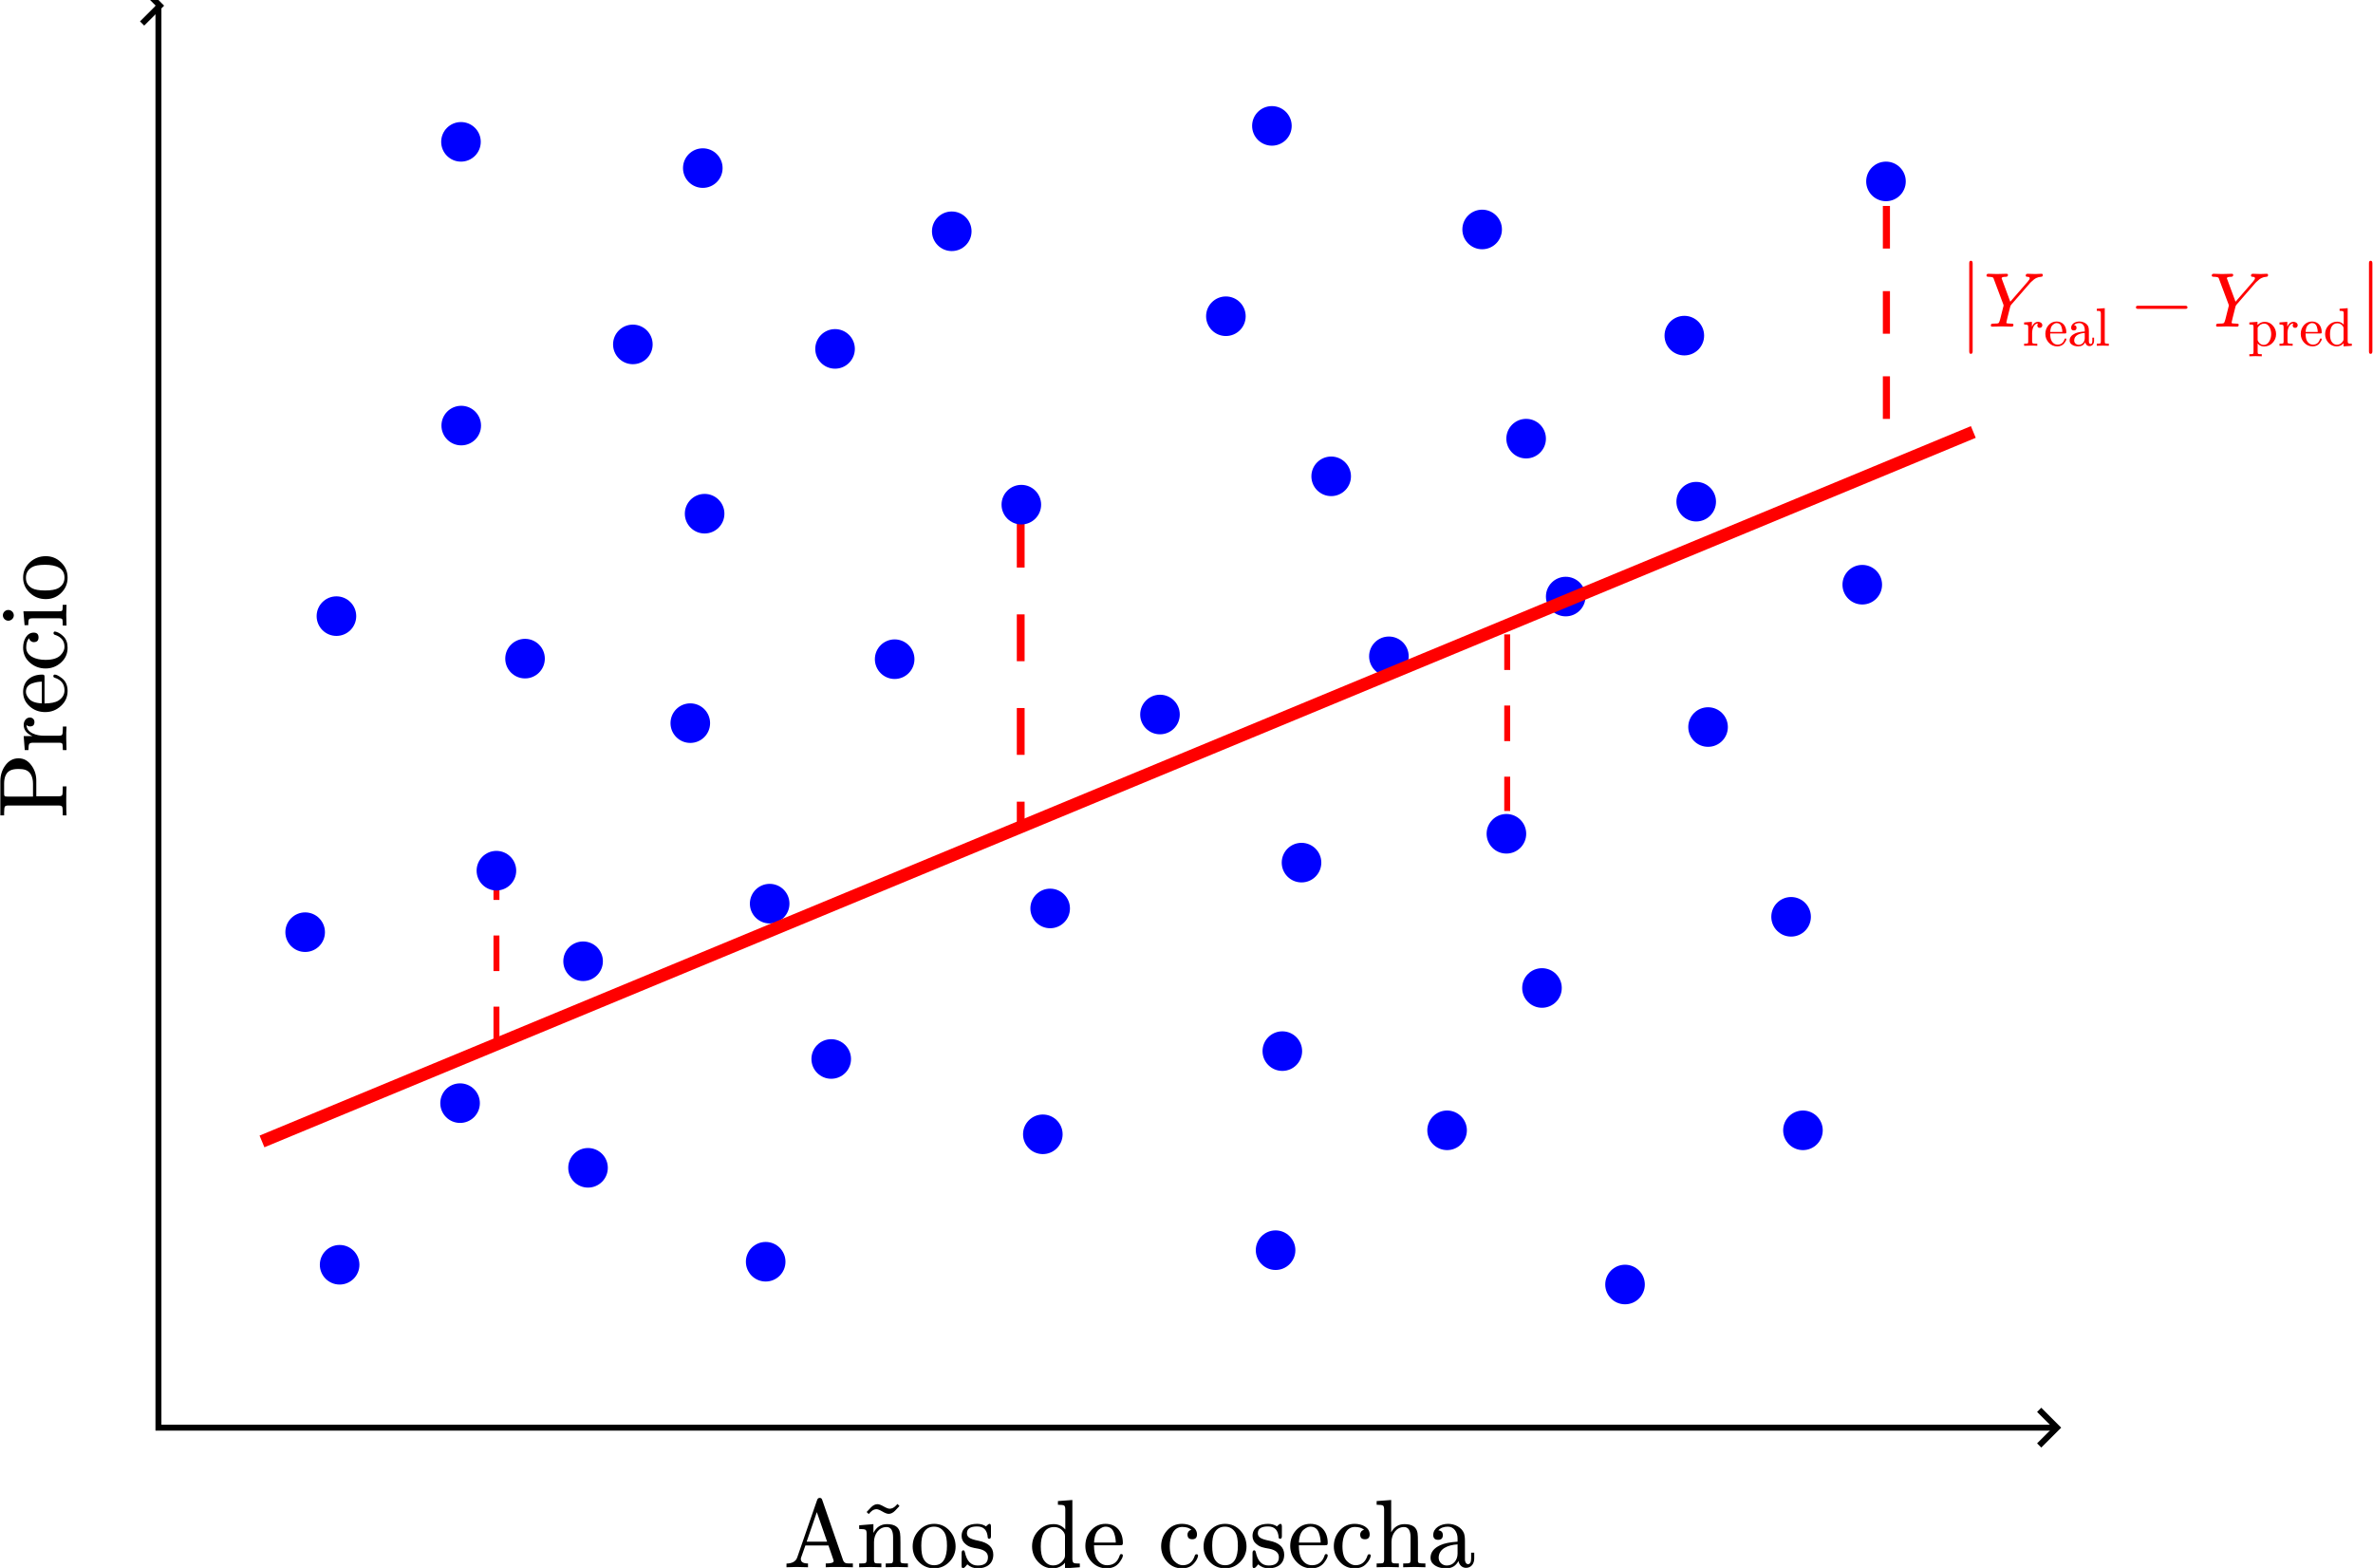 <?xml version="1.0" encoding="UTF-8" standalone="no"?>
<!-- Created with Inkscape (http://www.inkscape.org/) -->

<svg
   width="105.86mm"
   height="69.949mm"
   viewBox="0 0 105.86 69.949"
   version="1.1"
   id="svg1"
   inkscape:version="1.4 (86a8ad7, 2024-10-11)"
   sodipodi:docname="linear_model.svg"
   xmlns:inkscape="http://www.inkscape.org/namespaces/inkscape"
   xmlns:sodipodi="http://sodipodi.sourceforge.net/DTD/sodipodi-0.dtd"
   xmlns="http://www.w3.org/2000/svg"
   xmlns:svg="http://www.w3.org/2000/svg"
   xmlns:ns6="http://www.iki.fi/pav/software/textext/">
  <sodipodi:namedview
     id="namedview1"
     pagecolor="#ffffff"
     bordercolor="#111111"
     borderopacity="1"
     inkscape:showpageshadow="0"
     inkscape:pageopacity="0"
     inkscape:pagecheckerboard="1"
     inkscape:deskcolor="#d1d1d1"
     inkscape:document-units="mm"
     inkscape:zoom="1.9477379"
     inkscape:cx="156.07849"
     inkscape:cy="88.05086"
     inkscape:window-width="1920"
     inkscape:window-height="991"
     inkscape:window-x="-9"
     inkscape:window-y="-9"
     inkscape:window-maximized="1"
     inkscape:current-layer="g95" />
  <defs
     id="defs1">
    <marker
       style="overflow:visible"
       id="ArrowWide"
       refX="0"
       refY="0"
       orient="auto-start-reverse"
       inkscape:stockid="Wide arrow"
       markerWidth="1"
       markerHeight="1"
       viewBox="0 0 1 1"
       inkscape:isstock="true"
       inkscape:collect="always"
       preserveAspectRatio="xMidYMid">
      <path
         style="fill:none;stroke:context-stroke;stroke-width:1;stroke-linecap:butt"
         d="M 3,-3 0,0 3,3"
         transform="rotate(180,0.125,0)"
         sodipodi:nodetypes="ccc"
         id="path2" />
    </marker>
  </defs>
  <g
     inkscape:label="Capa 1"
     inkscape:groupmode="layer"
     id="layer1"
     transform="translate(-54.332,-108.148)">
    <path
       style="fill:none;stroke:#000000;stroke-width:0.265;stroke-linecap:butt;stroke-linejoin:miter;stroke-dasharray:none;stroke-opacity:1;marker-start:url(#ArrowWide);marker-end:url(#ArrowWide)"
       d="m 61.4,108.401 c 0,63.438 0,63.438 0,63.438 h 84.629"
       id="path1" />
    <g
       transform="matrix(0,-0.393,0.393,0,26.497,172.526)"
       ns6:version="1.11.1"
       ns6:texconverter="typst"
       ns6:pdfconverter="inkscape"
       ns6:text="$&quot;Precio&quot;$"
       ns6:preamble="C:\Users\max02\AppData\Roaming\inkscape\extensions\textext\default_preamble_typst.typ"
       ns6:scale="1.1133818697437055"
       ns6:alignment="middle center"
       ns6:jacobian_sqrt="0.392777"
       id="g29">
      <g
         id="g24">
        <g
           transform="translate(70.866,78.379)"
           id="g23">
          <g
             class="typst-text"
             transform="scale(1,-1)"
             id="g22">
            <g
               id="g16">
              <path
                 d="m 4.345,3.432 c 0.627,0 1.188,0.176 1.683,0.528 0.561,0.396 0.836,0.891 0.836,1.485 0,0.627 -0.286,1.144 -0.858,1.54 C 5.5,7.337 4.917,7.513 4.257,7.513 H 0.385 V 7.084 H 0.693 C 1.078,7.084 1.309,7.051 1.386,6.996 1.463,6.941 1.507,6.82 1.507,6.622 V 0.891 C 1.507,0.693 1.463,0.561 1.386,0.506 1.309,0.451 1.078,0.429 0.693,0.429 H 0.385 V 0 C 0.671,0.022 1.221,0.033 2.024,0.033 2.838,0.033 3.388,0.022 3.674,0 V 0.429 H 3.366 C 2.981,0.429 2.75,0.451 2.673,0.506 2.596,0.561 2.552,0.693 2.552,0.891 V 3.432 Z M 3.014,7.084 H 3.982 C 4.301,7.084 4.576,7.04 4.807,6.963 5.434,6.732 5.654,6.27 5.654,5.445 5.654,5.137 5.621,4.873 5.544,4.653 5.357,4.103 4.763,3.806 3.982,3.806 H 2.519 v 2.893 c 0,0.396 0.066,0.385 0.495,0.385 z"
                 id="path16" />
            </g>
            <g
               transform="translate(7.491)"
               id="g17">
              <path
                 d="m 4.004,4.158 c 0,0.429 -0.407,0.704 -0.836,0.704 -0.561,0 -0.99,-0.33 -1.276,-1.001 V 4.862 L 0.308,4.741 V 4.323 C 0.693,4.323 0.924,4.29 1.012,4.224 1.1,4.158 1.144,4.015 1.144,3.762 V 0.869 C 1.144,0.66 1.111,0.528 1.034,0.484 0.957,0.44 0.715,0.418 0.308,0.418 V 0 L 1.573,0.033 C 2.035,0.044 2.508,0.033 2.981,0 V 0.418 H 2.717 c -0.363,0 -0.594,0.033 -0.671,0.088 -0.077,0.055 -0.11,0.187 -0.11,0.385 V 2.552 c 0,0.473 0.088,0.902 0.253,1.265 C 2.409,4.29 2.728,4.532 3.157,4.543 3.047,4.433 2.992,4.301 2.992,4.147 c 0,-0.341 0.165,-0.506 0.506,-0.506 0.297,0 0.506,0.231 0.506,0.517 z"
                 id="path17" />
            </g>
            <g
               transform="translate(11.803)"
               id="g18">
              <path
                 d="m 4.565,2.761 c 0,1.265 -0.737,2.167 -1.969,2.167 -0.66,0 -1.21,-0.253 -1.661,-0.77 C 0.517,3.674 0.308,3.091 0.308,2.42 c 0,-0.693 0.231,-1.276 0.693,-1.782 0.462,-0.506 1.034,-0.759 1.716,-0.759 0.627,0 1.111,0.22 1.441,0.649 0.275,0.363 0.407,0.627 0.407,0.803 0,0.11 -0.066,0.165 -0.187,0.165 C 4.29,1.496 4.235,1.441 4.202,1.32 3.96,0.594 3.487,0.231 2.783,0.231 2.288,0.231 1.903,0.462 1.606,0.935 1.397,1.276 1.298,1.793 1.287,2.497 h 2.97 c 0.242,0 0.308,0.022 0.308,0.264 z M 3.586,3.839 C 3.707,3.476 3.762,3.124 3.762,2.805 H 1.298 c 0.033,0.726 0.22,1.221 0.55,1.474 0.275,0.22 0.517,0.33 0.748,0.33 0.495,0 0.825,-0.253 0.99,-0.77 z"
                 id="path18" />
            </g>
            <g
               transform="translate(16.687)"
               id="g19">
              <path
                 d="m 2.761,4.576 c 0.462,0 0.814,-0.11 1.056,-0.33 C 3.553,4.213 3.366,3.971 3.366,3.718 c 0,-0.363 0.176,-0.539 0.539,-0.539 0.363,0 0.539,0.187 0.539,0.55 0,0.781 -0.847,1.199 -1.694,1.199 C 2.068,4.928 1.507,4.686 1.056,4.18 0.605,3.674 0.374,3.069 0.374,2.376 c 0,-0.671 0.231,-1.265 0.682,-1.76 0.451,-0.495 1.001,-0.737 1.672,-0.737 0.55,0 0.979,0.154 1.287,0.473 0.253,0.253 0.418,0.506 0.506,0.77 0.033,0.099 0.044,0.165 0.044,0.209 0,0.099 -0.066,0.143 -0.187,0.143 C 4.29,1.474 4.235,1.43 4.202,1.342 3.971,0.605 3.52,0.231 2.827,0.231 2.508,0.231 2.2,0.374 1.892,0.671 1.529,1.012 1.353,1.584 1.353,2.398 c 0,1.1 0.418,2.178 1.408,2.178 z"
                 id="path19" />
            </g>
            <g
               transform="translate(21.571)"
               id="g20">
              <path
                 d="m 2.134,6.611 c 0,0.33 -0.275,0.616 -0.605,0.616 -0.33,0 -0.616,-0.286 -0.616,-0.616 0,-0.33 0.275,-0.627 0.605,-0.627 0.341,0 0.616,0.286 0.616,0.627 z M 1.573,0.033 2.717,0 V 0.429 C 2.354,0.429 2.134,0.451 2.068,0.495 2.002,0.539 1.98,0.66 1.98,0.858 V 4.895 L 0.407,4.763 V 4.345 C 0.77,4.345 1.001,4.312 1.078,4.257 1.155,4.202 1.188,4.048 1.188,3.795 V 0.869 C 1.188,0.66 1.155,0.528 1.078,0.484 1.001,0.44 0.759,0.429 0.363,0.429 V 0 Z"
                 id="path20" />
            </g>
            <g
               transform="translate(24.629)"
               id="g21">
              <path
                 d="m 2.739,-0.121 c 0.682,0 1.254,0.242 1.727,0.726 C 4.939,1.089 5.181,1.672 5.181,2.354 5.181,3.047 4.95,3.652 4.488,4.158 4.026,4.664 3.443,4.928 2.75,4.928 2.057,4.928 1.485,4.664 1.012,4.158 0.539,3.652 0.308,3.047 0.308,2.354 0.308,1.672 0.539,1.089 1.012,0.605 1.485,0.121 2.068,-0.121 2.739,-0.121 Z M 2.75,0.231 C 2.222,0.231 1.826,0.462 1.551,0.935 1.375,1.243 1.287,1.749 1.287,2.442 1.287,3.113 1.375,3.597 1.54,3.905 1.804,4.378 2.2,4.609 2.739,4.609 3.256,4.609 3.652,4.378 3.927,3.927 4.114,3.619 4.202,3.124 4.202,2.442 4.202,1.166 3.828,0.231 2.75,0.231 Z"
                 id="path21" />
            </g>
          </g>
        </g>
      </g>
      <defs
         id="id-4e233015-3c43-4801-8fed-e821625dfe00">
        <symbol
           id="id-04d34d2e-e08f-4024-8663-9441769978c7"
           overflow="visible">
          <path
             d="m 4.345,3.432 c 0.627,0 1.188,0.176 1.683,0.528 0.561,0.396 0.836,0.891 0.836,1.485 0,0.627 -0.286,1.144 -0.858,1.54 C 5.5,7.337 4.917,7.513 4.257,7.513 H 0.385 V 7.084 H 0.693 C 1.078,7.084 1.309,7.051 1.386,6.996 1.463,6.941 1.507,6.82 1.507,6.622 V 0.891 C 1.507,0.693 1.463,0.561 1.386,0.506 1.309,0.451 1.078,0.429 0.693,0.429 H 0.385 V 0 C 0.671,0.022 1.221,0.033 2.024,0.033 2.838,0.033 3.388,0.022 3.674,0 V 0.429 H 3.366 C 2.981,0.429 2.75,0.451 2.673,0.506 2.596,0.561 2.552,0.693 2.552,0.891 V 3.432 Z M 3.014,7.084 H 3.982 C 4.301,7.084 4.576,7.04 4.807,6.963 5.434,6.732 5.654,6.27 5.654,5.445 5.654,5.137 5.621,4.873 5.544,4.653 5.357,4.103 4.763,3.806 3.982,3.806 H 2.519 v 2.893 c 0,0.396 0.066,0.385 0.495,0.385 z"
             id="path24" />
        </symbol>
        <symbol
           id="id-85d8f861-46b3-473a-9754-235f94c095bd"
           overflow="visible">
          <path
             d="m 4.004,4.158 c 0,0.429 -0.407,0.704 -0.836,0.704 -0.561,0 -0.99,-0.33 -1.276,-1.001 V 4.862 L 0.308,4.741 V 4.323 C 0.693,4.323 0.924,4.29 1.012,4.224 1.1,4.158 1.144,4.015 1.144,3.762 V 0.869 C 1.144,0.66 1.111,0.528 1.034,0.484 0.957,0.44 0.715,0.418 0.308,0.418 V 0 L 1.573,0.033 C 2.035,0.044 2.508,0.033 2.981,0 V 0.418 H 2.717 c -0.363,0 -0.594,0.033 -0.671,0.088 -0.077,0.055 -0.11,0.187 -0.11,0.385 V 2.552 c 0,0.473 0.088,0.902 0.253,1.265 C 2.409,4.29 2.728,4.532 3.157,4.543 3.047,4.433 2.992,4.301 2.992,4.147 c 0,-0.341 0.165,-0.506 0.506,-0.506 0.297,0 0.506,0.231 0.506,0.517 z"
             id="path25" />
        </symbol>
        <symbol
           id="id-99994aa2-177d-4b77-aeef-4c8474cd7120"
           overflow="visible">
          <path
             d="m 4.565,2.761 c 0,1.265 -0.737,2.167 -1.969,2.167 -0.66,0 -1.21,-0.253 -1.661,-0.77 C 0.517,3.674 0.308,3.091 0.308,2.42 c 0,-0.693 0.231,-1.276 0.693,-1.782 0.462,-0.506 1.034,-0.759 1.716,-0.759 0.627,0 1.111,0.22 1.441,0.649 0.275,0.363 0.407,0.627 0.407,0.803 0,0.11 -0.066,0.165 -0.187,0.165 C 4.29,1.496 4.235,1.441 4.202,1.32 3.96,0.594 3.487,0.231 2.783,0.231 2.288,0.231 1.903,0.462 1.606,0.935 1.397,1.276 1.298,1.793 1.287,2.497 h 2.97 c 0.242,0 0.308,0.022 0.308,0.264 z M 3.586,3.839 C 3.707,3.476 3.762,3.124 3.762,2.805 H 1.298 c 0.033,0.726 0.22,1.221 0.55,1.474 0.275,0.22 0.517,0.33 0.748,0.33 0.495,0 0.825,-0.253 0.99,-0.77 z"
             id="path26" />
        </symbol>
        <symbol
           id="id-28ef970e-1eb6-45fc-9ae9-9d611abb0cb6"
           overflow="visible">
          <path
             d="m 2.761,4.576 c 0.462,0 0.814,-0.11 1.056,-0.33 C 3.553,4.213 3.366,3.971 3.366,3.718 c 0,-0.363 0.176,-0.539 0.539,-0.539 0.363,0 0.539,0.187 0.539,0.55 0,0.781 -0.847,1.199 -1.694,1.199 C 2.068,4.928 1.507,4.686 1.056,4.18 0.605,3.674 0.374,3.069 0.374,2.376 c 0,-0.671 0.231,-1.265 0.682,-1.76 0.451,-0.495 1.001,-0.737 1.672,-0.737 0.55,0 0.979,0.154 1.287,0.473 0.253,0.253 0.418,0.506 0.506,0.77 0.033,0.099 0.044,0.165 0.044,0.209 0,0.099 -0.066,0.143 -0.187,0.143 C 4.29,1.474 4.235,1.43 4.202,1.342 3.971,0.605 3.52,0.231 2.827,0.231 2.508,0.231 2.2,0.374 1.892,0.671 1.529,1.012 1.353,1.584 1.353,2.398 c 0,1.1 0.418,2.178 1.408,2.178 z"
             id="path27" />
        </symbol>
        <symbol
           id="id-627d100f-be04-4cac-b41b-abe003e13b96"
           overflow="visible">
          <path
             d="m 2.134,6.611 c 0,0.33 -0.275,0.616 -0.605,0.616 -0.33,0 -0.616,-0.286 -0.616,-0.616 0,-0.33 0.275,-0.627 0.605,-0.627 0.341,0 0.616,0.286 0.616,0.627 z M 1.573,0.033 2.717,0 V 0.429 C 2.354,0.429 2.134,0.451 2.068,0.495 2.002,0.539 1.98,0.66 1.98,0.858 V 4.895 L 0.407,4.763 V 4.345 C 0.77,4.345 1.001,4.312 1.078,4.257 1.155,4.202 1.188,4.048 1.188,3.795 V 0.869 C 1.188,0.66 1.155,0.528 1.078,0.484 1.001,0.44 0.759,0.429 0.363,0.429 V 0 Z"
             id="path28" />
        </symbol>
        <symbol
           id="id-e44d1b2b-c663-427a-b61b-0ac315f0f74d"
           overflow="visible">
          <path
             d="m 2.739,-0.121 c 0.682,0 1.254,0.242 1.727,0.726 C 4.939,1.089 5.181,1.672 5.181,2.354 5.181,3.047 4.95,3.652 4.488,4.158 4.026,4.664 3.443,4.928 2.75,4.928 2.057,4.928 1.485,4.664 1.012,4.158 0.539,3.652 0.308,3.047 0.308,2.354 0.308,1.672 0.539,1.089 1.012,0.605 1.485,0.121 2.068,-0.121 2.739,-0.121 Z M 2.75,0.231 C 2.222,0.231 1.826,0.462 1.551,0.935 1.375,1.243 1.287,1.749 1.287,2.442 1.287,3.113 1.375,3.597 1.54,3.905 1.804,4.378 2.2,4.609 2.739,4.609 3.256,4.609 3.652,4.378 3.927,3.927 4.114,3.619 4.202,3.124 4.202,2.442 4.202,1.166 3.828,0.231 2.75,0.231 Z"
             id="path29" />
        </symbol>
      </defs>
    </g>
    <g
       transform="matrix(0.393,0,0,0.393,61.429,147.264)"
       ns6:version="1.11.1"
       ns6:texconverter="typst"
       ns6:pdfconverter="inkscape"
       ns6:text="$&quot;A\xf1os de cosecha&quot;$"
       ns6:preamble="C:\Users\max02\AppData\Roaming\inkscape\extensions\textext\default_preamble_typst.typ"
       ns6:scale="1.1133818697437055"
       ns6:alignment="middle center"
       ns6:jacobian_sqrt="0.392777"
       id="g53">
      <g
         id="g45">
        <g
           transform="translate(70.866,78.379)"
           id="g44">
          <g
             class="typst-text"
             transform="scale(1,-1)"
             id="g43">
            <g
               id="g30">
              <path
                 d="M 6.413,0.033 7.887,0 V 0.429 H 7.645 C 7.37,0.429 7.183,0.44 7.106,0.462 6.941,0.517 6.831,0.638 6.765,0.825 L 4.411,7.634 C 4.367,7.777 4.29,7.876 4.125,7.876 3.982,7.876 3.883,7.799 3.828,7.634 L 1.573,1.122 C 1.419,0.671 1.012,0.429 0.352,0.418 V 0 L 1.507,0.033 2.794,0 v 0.429 c -0.539,0 -0.814,0.165 -0.814,0.506 0,0.077 0.011,0.121 0.022,0.143 L 2.497,2.475 H 5.115 L 5.676,0.847 C 5.698,0.781 5.709,0.737 5.709,0.704 5.709,0.517 5.412,0.429 4.807,0.429 V 0 C 5.269,0.033 5.808,0.044 6.413,0.033 Z M 3.795,6.259 4.961,2.904 H 2.64 Z"
                 id="path30" />
            </g>
            <g
               transform="translate(8.25)"
               id="g31">
              <path
                 d="m 2.321,6.589 c 0.154,0 0.374,-0.088 0.671,-0.264 0.297,-0.176 0.539,-0.264 0.704,-0.264 0.253,0 0.495,0.121 0.726,0.352 0.088,0.088 0.253,0.264 0.506,0.539 L 4.697,7.183 4.543,7.018 C 4.312,6.765 4.07,6.644 3.806,6.644 3.663,6.644 3.432,6.732 3.124,6.908 2.816,7.084 2.585,7.161 2.431,7.161 2.178,7.161 1.936,7.04 1.705,6.809 1.617,6.721 1.452,6.545 1.199,6.27 L 1.441,6.039 c 0.22,0.275 0.495,0.55 0.88,0.55 z M 3.454,4.565 c 0.495,0 0.748,-0.385 0.748,-1.166 V 0.869 C 4.202,0.66 4.169,0.528 4.092,0.484 4.015,0.44 3.773,0.429 3.366,0.429 V 0 L 4.631,0.033 5.885,0 V 0.429 C 5.533,0.429 5.302,0.44 5.192,0.473 5.082,0.506 5.038,0.583 5.038,0.704 V 2.783 C 5.038,3.3 5.027,3.663 4.994,3.872 4.884,4.554 4.389,4.895 3.52,4.895 2.827,4.895 2.31,4.565 1.969,3.894 V 4.895 L 0.352,4.763 V 4.345 C 0.748,4.345 0.99,4.312 1.078,4.246 1.166,4.18 1.199,4.037 1.199,3.784 V 0.869 C 1.199,0.66 1.155,0.528 1.078,0.484 1.001,0.44 0.759,0.429 0.352,0.429 V 0 L 1.617,0.033 2.871,0 V 0.429 C 2.464,0.429 2.233,0.44 2.156,0.484 2.079,0.528 2.035,0.66 2.035,0.869 v 2.002 c 0,0.891 0.561,1.694 1.419,1.694 z"
                 id="path31" />
            </g>
            <g
               transform="translate(14.366)"
               id="g32">
              <path
                 d="m 2.739,-0.121 c 0.682,0 1.254,0.242 1.727,0.726 C 4.939,1.089 5.181,1.672 5.181,2.354 5.181,3.047 4.95,3.652 4.488,4.158 4.026,4.664 3.443,4.928 2.75,4.928 2.057,4.928 1.485,4.664 1.012,4.158 0.539,3.652 0.308,3.047 0.308,2.354 0.308,1.672 0.539,1.089 1.012,0.605 1.485,0.121 2.068,-0.121 2.739,-0.121 Z M 2.75,0.231 C 2.222,0.231 1.826,0.462 1.551,0.935 1.375,1.243 1.287,1.749 1.287,2.442 1.287,3.113 1.375,3.597 1.54,3.905 1.804,4.378 2.2,4.609 2.739,4.609 3.256,4.609 3.652,4.378 3.927,3.927 4.114,3.619 4.202,3.124 4.202,2.442 4.202,1.166 3.828,0.231 2.75,0.231 Z"
                 id="path32" />
            </g>
            <g
               transform="translate(19.866)"
               id="g33">
              <path
                 d="M 3.96,1.43 C 3.96,2.266 3.388,2.794 2.255,3.014 1.738,3.113 1.408,3.234 1.232,3.355 1.056,3.476 0.968,3.652 0.968,3.861 c 0,0.517 0.385,0.77 1.155,0.77 0.748,0 1.155,-0.418 1.21,-1.265 0.011,-0.088 0.066,-0.132 0.176,-0.132 0.121,0 0.187,0.099 0.187,0.297 V 4.62 C 3.696,4.829 3.641,4.928 3.531,4.928 3.41,4.928 3.245,4.73 3.135,4.642 2.86,4.829 2.519,4.928 2.123,4.928 1.144,4.928 0.363,4.488 0.363,3.553 0.363,3.179 0.517,2.86 0.836,2.607 1.221,2.288 1.584,2.222 2.277,2.101 2.992,1.958 3.355,1.639 3.355,1.144 3.355,0.517 2.97,0.198 2.189,0.198 1.43,0.198 0.946,0.704 0.737,1.705 0.704,1.848 0.649,1.925 0.55,1.925 0.429,1.925 0.363,1.815 0.363,1.606 V 0.187 c 0,-0.209 0.055,-0.308 0.165,-0.308 0.033,0 0.088,0.033 0.176,0.11 0.198,0.176 0.11,0.143 0.308,0.341 C 1.331,0.033 1.727,-0.121 2.189,-0.121 c 1.045,0 1.771,0.539 1.771,1.551 z"
                 id="path33" />
            </g>
            <g
               transform="translate(27.852)"
               id="g34">
              <path
                 d="M 4.114,-0.121 5.797,0 v 0.418 c -0.396,0 -0.627,0.022 -0.715,0.088 C 4.994,0.572 4.95,0.737 4.95,0.99 V 7.634 L 3.311,7.513 V 7.095 C 3.696,7.095 3.938,7.062 4.026,6.996 4.114,6.93 4.147,6.776 4.147,6.523 V 4.29 C 3.795,4.697 3.355,4.895 2.827,4.895 2.145,4.895 1.562,4.653 1.089,4.158 0.616,3.663 0.374,3.069 0.374,2.376 c 0,-0.671 0.22,-1.254 0.671,-1.749 0.451,-0.495 1.001,-0.748 1.672,-0.748 0.561,0 1.034,0.209 1.397,0.638 z M 2.871,4.565 c 0.473,0 0.858,-0.209 1.133,-0.627 0.077,-0.121 0.11,-0.242 0.11,-0.385 V 1.331 C 4.114,1.188 4.081,1.067 4.004,0.946 3.696,0.451 3.278,0.209 2.761,0.209 2.31,0.209 1.947,0.429 1.661,0.88 1.463,1.21 1.364,1.705 1.364,2.365 c 0,1.199 0.407,2.2 1.507,2.2 z"
                 id="path34" />
            </g>
            <g
               transform="translate(33.968)"
               id="g35">
              <path
                 d="m 4.565,2.761 c 0,1.265 -0.737,2.167 -1.969,2.167 -0.66,0 -1.21,-0.253 -1.661,-0.77 C 0.517,3.674 0.308,3.091 0.308,2.42 c 0,-0.693 0.231,-1.276 0.693,-1.782 0.462,-0.506 1.034,-0.759 1.716,-0.759 0.627,0 1.111,0.22 1.441,0.649 0.275,0.363 0.407,0.627 0.407,0.803 0,0.11 -0.066,0.165 -0.187,0.165 C 4.29,1.496 4.235,1.441 4.202,1.32 3.96,0.594 3.487,0.231 2.783,0.231 2.288,0.231 1.903,0.462 1.606,0.935 1.397,1.276 1.298,1.793 1.287,2.497 h 2.97 c 0.242,0 0.308,0.022 0.308,0.264 z M 3.586,3.839 C 3.707,3.476 3.762,3.124 3.762,2.805 H 1.298 c 0.033,0.726 0.22,1.221 0.55,1.474 0.275,0.22 0.517,0.33 0.748,0.33 0.495,0 0.825,-0.253 0.99,-0.77 z"
                 id="path35" />
            </g>
            <g
               transform="translate(42.504)"
               id="g36">
              <path
                 d="m 2.761,4.576 c 0.462,0 0.814,-0.11 1.056,-0.33 C 3.553,4.213 3.366,3.971 3.366,3.718 c 0,-0.363 0.176,-0.539 0.539,-0.539 0.363,0 0.539,0.187 0.539,0.55 0,0.781 -0.847,1.199 -1.694,1.199 C 2.068,4.928 1.507,4.686 1.056,4.18 0.605,3.674 0.374,3.069 0.374,2.376 c 0,-0.671 0.231,-1.265 0.682,-1.76 0.451,-0.495 1.001,-0.737 1.672,-0.737 0.55,0 0.979,0.154 1.287,0.473 0.253,0.253 0.418,0.506 0.506,0.77 0.033,0.099 0.044,0.165 0.044,0.209 0,0.099 -0.066,0.143 -0.187,0.143 C 4.29,1.474 4.235,1.43 4.202,1.342 3.971,0.605 3.52,0.231 2.827,0.231 2.508,0.231 2.2,0.374 1.892,0.671 1.529,1.012 1.353,1.584 1.353,2.398 c 0,1.1 0.418,2.178 1.408,2.178 z"
                 id="path36" />
            </g>
            <g
               transform="translate(47.388)"
               id="g37">
              <path
                 d="m 2.739,-0.121 c 0.682,0 1.254,0.242 1.727,0.726 C 4.939,1.089 5.181,1.672 5.181,2.354 5.181,3.047 4.95,3.652 4.488,4.158 4.026,4.664 3.443,4.928 2.75,4.928 2.057,4.928 1.485,4.664 1.012,4.158 0.539,3.652 0.308,3.047 0.308,2.354 0.308,1.672 0.539,1.089 1.012,0.605 1.485,0.121 2.068,-0.121 2.739,-0.121 Z M 2.75,0.231 C 2.222,0.231 1.826,0.462 1.551,0.935 1.375,1.243 1.287,1.749 1.287,2.442 1.287,3.113 1.375,3.597 1.54,3.905 1.804,4.378 2.2,4.609 2.739,4.609 3.256,4.609 3.652,4.378 3.927,3.927 4.114,3.619 4.202,3.124 4.202,2.442 4.202,1.166 3.828,0.231 2.75,0.231 Z"
                 id="path37" />
            </g>
            <g
               transform="translate(52.888)"
               id="g38">
              <path
                 d="M 3.96,1.43 C 3.96,2.266 3.388,2.794 2.255,3.014 1.738,3.113 1.408,3.234 1.232,3.355 1.056,3.476 0.968,3.652 0.968,3.861 c 0,0.517 0.385,0.77 1.155,0.77 0.748,0 1.155,-0.418 1.21,-1.265 0.011,-0.088 0.066,-0.132 0.176,-0.132 0.121,0 0.187,0.099 0.187,0.297 V 4.62 C 3.696,4.829 3.641,4.928 3.531,4.928 3.41,4.928 3.245,4.73 3.135,4.642 2.86,4.829 2.519,4.928 2.123,4.928 1.144,4.928 0.363,4.488 0.363,3.553 0.363,3.179 0.517,2.86 0.836,2.607 1.221,2.288 1.584,2.222 2.277,2.101 2.992,1.958 3.355,1.639 3.355,1.144 3.355,0.517 2.97,0.198 2.189,0.198 1.43,0.198 0.946,0.704 0.737,1.705 0.704,1.848 0.649,1.925 0.55,1.925 0.429,1.925 0.363,1.815 0.363,1.606 V 0.187 c 0,-0.209 0.055,-0.308 0.165,-0.308 0.033,0 0.088,0.033 0.176,0.11 0.198,0.176 0.11,0.143 0.308,0.341 C 1.331,0.033 1.727,-0.121 2.189,-0.121 c 1.045,0 1.771,0.539 1.771,1.551 z"
                 id="path38" />
            </g>
            <g
               transform="translate(57.222)"
               id="g39">
              <path
                 d="m 4.565,2.761 c 0,1.265 -0.737,2.167 -1.969,2.167 -0.66,0 -1.21,-0.253 -1.661,-0.77 C 0.517,3.674 0.308,3.091 0.308,2.42 c 0,-0.693 0.231,-1.276 0.693,-1.782 0.462,-0.506 1.034,-0.759 1.716,-0.759 0.627,0 1.111,0.22 1.441,0.649 0.275,0.363 0.407,0.627 0.407,0.803 0,0.11 -0.066,0.165 -0.187,0.165 C 4.29,1.496 4.235,1.441 4.202,1.32 3.96,0.594 3.487,0.231 2.783,0.231 2.288,0.231 1.903,0.462 1.606,0.935 1.397,1.276 1.298,1.793 1.287,2.497 h 2.97 c 0.242,0 0.308,0.022 0.308,0.264 z M 3.586,3.839 C 3.707,3.476 3.762,3.124 3.762,2.805 H 1.298 c 0.033,0.726 0.22,1.221 0.55,1.474 0.275,0.22 0.517,0.33 0.748,0.33 0.495,0 0.825,-0.253 0.99,-0.77 z"
                 id="path39" />
            </g>
            <g
               transform="translate(62.106)"
               id="g40">
              <path
                 d="m 2.761,4.576 c 0.462,0 0.814,-0.11 1.056,-0.33 C 3.553,4.213 3.366,3.971 3.366,3.718 c 0,-0.363 0.176,-0.539 0.539,-0.539 0.363,0 0.539,0.187 0.539,0.55 0,0.781 -0.847,1.199 -1.694,1.199 C 2.068,4.928 1.507,4.686 1.056,4.18 0.605,3.674 0.374,3.069 0.374,2.376 c 0,-0.671 0.231,-1.265 0.682,-1.76 0.451,-0.495 1.001,-0.737 1.672,-0.737 0.55,0 0.979,0.154 1.287,0.473 0.253,0.253 0.418,0.506 0.506,0.77 0.033,0.099 0.044,0.165 0.044,0.209 0,0.099 -0.066,0.143 -0.187,0.143 C 4.29,1.474 4.235,1.43 4.202,1.342 3.971,0.605 3.52,0.231 2.827,0.231 2.508,0.231 2.2,0.374 1.892,0.671 1.529,1.012 1.353,1.584 1.353,2.398 c 0,1.1 0.418,2.178 1.408,2.178 z"
                 id="path40" />
            </g>
            <g
               transform="translate(66.99)"
               id="g41">
              <path
                 d="m 3.454,4.565 c 0.495,0 0.748,-0.385 0.748,-1.166 V 0.869 C 4.202,0.66 4.169,0.528 4.092,0.484 4.015,0.44 3.773,0.429 3.366,0.429 V 0 L 4.631,0.033 5.885,0 V 0.429 C 5.533,0.429 5.302,0.44 5.192,0.473 5.082,0.506 5.038,0.583 5.038,0.704 v 2.079 c 0,0.528 -0.011,0.891 -0.044,1.1 C 4.884,4.554 4.389,4.895 3.52,4.895 2.849,4.895 2.343,4.587 2.002,3.971 V 7.634 L 0.352,7.513 V 7.095 C 0.748,7.095 0.99,7.062 1.078,6.996 1.166,6.93 1.199,6.776 1.199,6.523 V 0.869 C 1.199,0.66 1.155,0.528 1.078,0.484 1.001,0.44 0.759,0.429 0.352,0.429 V 0 L 1.617,0.033 2.871,0 V 0.429 C 2.464,0.429 2.233,0.44 2.156,0.484 2.079,0.528 2.035,0.66 2.035,0.869 v 2.002 c 0,0.891 0.561,1.694 1.419,1.694 z"
                 id="path41" />
            </g>
            <g
               transform="translate(73.106)"
               id="g42">
              <path
                 d="M 5.313,1.001 V 1.65 H 4.961 V 1.001 C 4.961,0.572 4.84,0.352 4.609,0.352 4.389,0.352 4.257,0.627 4.257,0.847 V 3.014 C 4.257,3.399 4.213,3.685 4.136,3.883 3.872,4.532 3.113,4.928 2.343,4.928 1.496,4.928 0.66,4.455 0.66,3.663 0.66,3.3 0.847,3.113 1.21,3.113 c 0.363,0 0.539,0.176 0.539,0.539 0,0.319 -0.165,0.506 -0.506,0.539 0.242,0.275 0.605,0.418 1.078,0.418 0.682,0 1.1,-0.627 1.1,-1.342 V 2.904 C 2.563,2.849 1.914,2.717 1.463,2.508 0.726,2.167 0.352,1.694 0.352,1.067 c 0,-0.286 0.11,-0.528 0.319,-0.715 0.352,-0.319 0.836,-0.473 1.452,-0.473 0.649,0 1.111,0.275 1.397,0.836 0.077,-0.418 0.385,-0.781 0.858,-0.781 0.583,0 0.935,0.462 0.935,1.067 z M 2.2,0.198 c -0.506,0 -0.924,0.374 -0.924,0.88 0,1.023 1.067,1.463 2.145,1.518 V 1.551 C 3.421,0.814 2.937,0.198 2.2,0.198 Z"
                 id="path42" />
            </g>
          </g>
        </g>
      </g>
      <defs
         id="id-d40d7628-85f8-4437-8979-fc27be8b7e3e">
        <symbol
           id="id-cf91da58-8941-4bef-a70c-315cffcee106"
           overflow="visible">
          <path
             d="M 6.413,0.033 7.887,0 V 0.429 H 7.645 C 7.37,0.429 7.183,0.44 7.106,0.462 6.941,0.517 6.831,0.638 6.765,0.825 L 4.411,7.634 C 4.367,7.777 4.29,7.876 4.125,7.876 3.982,7.876 3.883,7.799 3.828,7.634 L 1.573,1.122 C 1.419,0.671 1.012,0.429 0.352,0.418 V 0 L 1.507,0.033 2.794,0 v 0.429 c -0.539,0 -0.814,0.165 -0.814,0.506 0,0.077 0.011,0.121 0.022,0.143 L 2.497,2.475 H 5.115 L 5.676,0.847 C 5.698,0.781 5.709,0.737 5.709,0.704 5.709,0.517 5.412,0.429 4.807,0.429 V 0 C 5.269,0.033 5.808,0.044 6.413,0.033 Z M 3.795,6.259 4.961,2.904 H 2.64 Z"
             id="path45" />
        </symbol>
        <symbol
           id="id-8499e7b7-dfb3-43b1-87e0-ab4bad9ce214"
           overflow="visible">
          <path
             d="m 2.321,6.589 c 0.154,0 0.374,-0.088 0.671,-0.264 0.297,-0.176 0.539,-0.264 0.704,-0.264 0.253,0 0.495,0.121 0.726,0.352 0.088,0.088 0.253,0.264 0.506,0.539 L 4.697,7.183 4.543,7.018 C 4.312,6.765 4.07,6.644 3.806,6.644 3.663,6.644 3.432,6.732 3.124,6.908 2.816,7.084 2.585,7.161 2.431,7.161 2.178,7.161 1.936,7.04 1.705,6.809 1.617,6.721 1.452,6.545 1.199,6.27 L 1.441,6.039 c 0.22,0.275 0.495,0.55 0.88,0.55 z M 3.454,4.565 c 0.495,0 0.748,-0.385 0.748,-1.166 V 0.869 C 4.202,0.66 4.169,0.528 4.092,0.484 4.015,0.44 3.773,0.429 3.366,0.429 V 0 L 4.631,0.033 5.885,0 V 0.429 C 5.533,0.429 5.302,0.44 5.192,0.473 5.082,0.506 5.038,0.583 5.038,0.704 V 2.783 C 5.038,3.3 5.027,3.663 4.994,3.872 4.884,4.554 4.389,4.895 3.52,4.895 2.827,4.895 2.31,4.565 1.969,3.894 V 4.895 L 0.352,4.763 V 4.345 C 0.748,4.345 0.99,4.312 1.078,4.246 1.166,4.18 1.199,4.037 1.199,3.784 V 0.869 C 1.199,0.66 1.155,0.528 1.078,0.484 1.001,0.44 0.759,0.429 0.352,0.429 V 0 L 1.617,0.033 2.871,0 V 0.429 C 2.464,0.429 2.233,0.44 2.156,0.484 2.079,0.528 2.035,0.66 2.035,0.869 v 2.002 c 0,0.891 0.561,1.694 1.419,1.694 z"
             id="path46" />
        </symbol>
        <symbol
           id="id-085b0c47-c6a5-441c-a72e-246f89dfb810"
           overflow="visible">
          <path
             d="m 2.739,-0.121 c 0.682,0 1.254,0.242 1.727,0.726 C 4.939,1.089 5.181,1.672 5.181,2.354 5.181,3.047 4.95,3.652 4.488,4.158 4.026,4.664 3.443,4.928 2.75,4.928 2.057,4.928 1.485,4.664 1.012,4.158 0.539,3.652 0.308,3.047 0.308,2.354 0.308,1.672 0.539,1.089 1.012,0.605 1.485,0.121 2.068,-0.121 2.739,-0.121 Z M 2.75,0.231 C 2.222,0.231 1.826,0.462 1.551,0.935 1.375,1.243 1.287,1.749 1.287,2.442 1.287,3.113 1.375,3.597 1.54,3.905 1.804,4.378 2.2,4.609 2.739,4.609 3.256,4.609 3.652,4.378 3.927,3.927 4.114,3.619 4.202,3.124 4.202,2.442 4.202,1.166 3.828,0.231 2.75,0.231 Z"
             id="path47" />
        </symbol>
        <symbol
           id="id-7cadd953-fea9-44e8-be14-0812fb8933ec"
           overflow="visible">
          <path
             d="M 3.96,1.43 C 3.96,2.266 3.388,2.794 2.255,3.014 1.738,3.113 1.408,3.234 1.232,3.355 1.056,3.476 0.968,3.652 0.968,3.861 c 0,0.517 0.385,0.77 1.155,0.77 0.748,0 1.155,-0.418 1.21,-1.265 0.011,-0.088 0.066,-0.132 0.176,-0.132 0.121,0 0.187,0.099 0.187,0.297 V 4.62 C 3.696,4.829 3.641,4.928 3.531,4.928 3.41,4.928 3.245,4.73 3.135,4.642 2.86,4.829 2.519,4.928 2.123,4.928 1.144,4.928 0.363,4.488 0.363,3.553 0.363,3.179 0.517,2.86 0.836,2.607 1.221,2.288 1.584,2.222 2.277,2.101 2.992,1.958 3.355,1.639 3.355,1.144 3.355,0.517 2.97,0.198 2.189,0.198 1.43,0.198 0.946,0.704 0.737,1.705 0.704,1.848 0.649,1.925 0.55,1.925 0.429,1.925 0.363,1.815 0.363,1.606 V 0.187 c 0,-0.209 0.055,-0.308 0.165,-0.308 0.033,0 0.088,0.033 0.176,0.11 0.198,0.176 0.11,0.143 0.308,0.341 C 1.331,0.033 1.727,-0.121 2.189,-0.121 c 1.045,0 1.771,0.539 1.771,1.551 z"
             id="path48" />
        </symbol>
        <symbol
           id="id-da390ce0-c872-4ad2-ac64-57ed97ff7562"
           overflow="visible">
          <path
             d="M 4.114,-0.121 5.797,0 v 0.418 c -0.396,0 -0.627,0.022 -0.715,0.088 C 4.994,0.572 4.95,0.737 4.95,0.99 V 7.634 L 3.311,7.513 V 7.095 C 3.696,7.095 3.938,7.062 4.026,6.996 4.114,6.93 4.147,6.776 4.147,6.523 V 4.29 C 3.795,4.697 3.355,4.895 2.827,4.895 2.145,4.895 1.562,4.653 1.089,4.158 0.616,3.663 0.374,3.069 0.374,2.376 c 0,-0.671 0.22,-1.254 0.671,-1.749 0.451,-0.495 1.001,-0.748 1.672,-0.748 0.561,0 1.034,0.209 1.397,0.638 z M 2.871,4.565 c 0.473,0 0.858,-0.209 1.133,-0.627 0.077,-0.121 0.11,-0.242 0.11,-0.385 V 1.331 C 4.114,1.188 4.081,1.067 4.004,0.946 3.696,0.451 3.278,0.209 2.761,0.209 2.31,0.209 1.947,0.429 1.661,0.88 1.463,1.21 1.364,1.705 1.364,2.365 c 0,1.199 0.407,2.2 1.507,2.2 z"
             id="path49" />
        </symbol>
        <symbol
           id="id-9c3a9bf1-948a-4f46-9ce0-f10f451a01db"
           overflow="visible">
          <path
             d="m 4.565,2.761 c 0,1.265 -0.737,2.167 -1.969,2.167 -0.66,0 -1.21,-0.253 -1.661,-0.77 C 0.517,3.674 0.308,3.091 0.308,2.42 c 0,-0.693 0.231,-1.276 0.693,-1.782 0.462,-0.506 1.034,-0.759 1.716,-0.759 0.627,0 1.111,0.22 1.441,0.649 0.275,0.363 0.407,0.627 0.407,0.803 0,0.11 -0.066,0.165 -0.187,0.165 C 4.29,1.496 4.235,1.441 4.202,1.32 3.96,0.594 3.487,0.231 2.783,0.231 2.288,0.231 1.903,0.462 1.606,0.935 1.397,1.276 1.298,1.793 1.287,2.497 h 2.97 c 0.242,0 0.308,0.022 0.308,0.264 z M 3.586,3.839 C 3.707,3.476 3.762,3.124 3.762,2.805 H 1.298 c 0.033,0.726 0.22,1.221 0.55,1.474 0.275,0.22 0.517,0.33 0.748,0.33 0.495,0 0.825,-0.253 0.99,-0.77 z"
             id="path50" />
        </symbol>
        <symbol
           id="id-1fe66ab3-4ab0-4e90-b2e3-aada39e7cb39"
           overflow="visible">
          <path
             d="m 2.761,4.576 c 0.462,0 0.814,-0.11 1.056,-0.33 C 3.553,4.213 3.366,3.971 3.366,3.718 c 0,-0.363 0.176,-0.539 0.539,-0.539 0.363,0 0.539,0.187 0.539,0.55 0,0.781 -0.847,1.199 -1.694,1.199 C 2.068,4.928 1.507,4.686 1.056,4.18 0.605,3.674 0.374,3.069 0.374,2.376 c 0,-0.671 0.231,-1.265 0.682,-1.76 0.451,-0.495 1.001,-0.737 1.672,-0.737 0.55,0 0.979,0.154 1.287,0.473 0.253,0.253 0.418,0.506 0.506,0.77 0.033,0.099 0.044,0.165 0.044,0.209 0,0.099 -0.066,0.143 -0.187,0.143 C 4.29,1.474 4.235,1.43 4.202,1.342 3.971,0.605 3.52,0.231 2.827,0.231 2.508,0.231 2.2,0.374 1.892,0.671 1.529,1.012 1.353,1.584 1.353,2.398 c 0,1.1 0.418,2.178 1.408,2.178 z"
             id="path51" />
        </symbol>
        <symbol
           id="id-4fee23e0-5048-4da5-ae32-1efd13c23cbc"
           overflow="visible">
          <path
             d="m 3.454,4.565 c 0.495,0 0.748,-0.385 0.748,-1.166 V 0.869 C 4.202,0.66 4.169,0.528 4.092,0.484 4.015,0.44 3.773,0.429 3.366,0.429 V 0 L 4.631,0.033 5.885,0 V 0.429 C 5.533,0.429 5.302,0.44 5.192,0.473 5.082,0.506 5.038,0.583 5.038,0.704 v 2.079 c 0,0.528 -0.011,0.891 -0.044,1.1 C 4.884,4.554 4.389,4.895 3.52,4.895 2.849,4.895 2.343,4.587 2.002,3.971 V 7.634 L 0.352,7.513 V 7.095 C 0.748,7.095 0.99,7.062 1.078,6.996 1.166,6.93 1.199,6.776 1.199,6.523 V 0.869 C 1.199,0.66 1.155,0.528 1.078,0.484 1.001,0.44 0.759,0.429 0.352,0.429 V 0 L 1.617,0.033 2.871,0 V 0.429 C 2.464,0.429 2.233,0.44 2.156,0.484 2.079,0.528 2.035,0.66 2.035,0.869 v 2.002 c 0,0.891 0.561,1.694 1.419,1.694 z"
             id="path52" />
        </symbol>
        <symbol
           id="id-c6e405f1-c84f-4fee-9c61-919d2909dfac"
           overflow="visible">
          <path
             d="M 5.313,1.001 V 1.65 H 4.961 V 1.001 C 4.961,0.572 4.84,0.352 4.609,0.352 4.389,0.352 4.257,0.627 4.257,0.847 V 3.014 C 4.257,3.399 4.213,3.685 4.136,3.883 3.872,4.532 3.113,4.928 2.343,4.928 1.496,4.928 0.66,4.455 0.66,3.663 0.66,3.3 0.847,3.113 1.21,3.113 c 0.363,0 0.539,0.176 0.539,0.539 0,0.319 -0.165,0.506 -0.506,0.539 0.242,0.275 0.605,0.418 1.078,0.418 0.682,0 1.1,-0.627 1.1,-1.342 V 2.904 C 2.563,2.849 1.914,2.717 1.463,2.508 0.726,2.167 0.352,1.694 0.352,1.067 c 0,-0.286 0.11,-0.528 0.319,-0.715 0.352,-0.319 0.836,-0.473 1.452,-0.473 0.649,0 1.111,0.275 1.397,0.836 0.077,-0.418 0.385,-0.781 0.858,-0.781 0.583,0 0.935,0.462 0.935,1.067 z M 2.2,0.198 c -0.506,0 -0.924,0.374 -0.924,0.88 0,1.023 1.067,1.463 2.145,1.518 V 1.551 C 3.421,0.814 2.937,0.198 2.2,0.198 Z"
             id="path53" />
        </symbol>
      </defs>
    </g>
    <circle
       style="fill:#0000ff;stroke-width:0.265;stroke-miterlimit:3.7;stroke-dasharray:none"
       id="path54"
       cx="69.483"
       cy="164.572"
       r="0.883" />
    <circle
       style="fill:#0000ff;stroke-width:0.265;stroke-miterlimit:3.7;stroke-dasharray:none"
       id="path54-8"
       cx="74.856"
       cy="157.362"
       r="0.883" />
    <circle
       style="fill:#0000ff;stroke-width:0.265;stroke-miterlimit:3.7;stroke-dasharray:none"
       id="path54-8-5"
       cx="80.564"
       cy="160.247"
       r="0.883" />
    <circle
       style="fill:#0000ff;stroke-width:0.265;stroke-miterlimit:3.7;stroke-dasharray:none"
       id="path54-8-5-1"
       cx="80.344"
       cy="151.032"
       r="0.883" />
    <circle
       style="fill:#0000ff;stroke-width:0.265;stroke-miterlimit:3.7;stroke-dasharray:none"
       id="path54-8-5-1-7-2"
       cx="67.945"
       cy="149.735"
       r="0.883" />
    <circle
       style="fill:#0000ff;stroke-width:0.265;stroke-miterlimit:3.7;stroke-dasharray:none"
       id="path54-8-5-1-7-2-1"
       cx="77.754"
       cy="137.531"
       r="0.883" />
    <circle
       style="fill:#0000ff;stroke-width:0.265;stroke-miterlimit:3.7;stroke-dasharray:none"
       id="path54-8-5-1-7-2-1-7"
       cx="69.34"
       cy="135.635"
       r="0.883" />
    <circle
       style="fill:#0000ff;stroke-width:0.265;stroke-miterlimit:3.7;stroke-dasharray:none"
       id="path54-8-5-1-7-2-1-9"
       cx="74.908"
       cy="127.134"
       r="0.883" />
    <circle
       style="fill:#0000ff;stroke-width:0.265;stroke-miterlimit:3.7;stroke-dasharray:none"
       id="path54-8-5-1-7-2-1-5"
       cx="85.126"
       cy="140.409"
       r="0.883" />
    <circle
       style="fill:#0000ff;stroke-width:0.265;stroke-miterlimit:3.7;stroke-dasharray:none"
       id="path54-8-5-1-7-2-1-2"
       cx="88.667"
       cy="148.462"
       r="0.883" />
    <circle
       style="fill:#0000ff;stroke-width:0.265;stroke-miterlimit:3.7;stroke-dasharray:none"
       id="path54-8-5-1-7-2-1-1"
       cx="91.413"
       cy="155.392"
       r="0.883" />
    <circle
       style="fill:#0000ff;stroke-width:0.265;stroke-miterlimit:3.7;stroke-dasharray:none"
       id="path54-8-5-1-7-2-1-74"
       cx="88.489"
       cy="164.437"
       r="0.883" />
    <circle
       style="fill:#0000ff;stroke-width:0.265;stroke-miterlimit:3.7;stroke-dasharray:none"
       id="path54-8-5-1-7-2-1-93"
       cx="85.765"
       cy="131.065"
       r="0.883" />
    <circle
       style="fill:#0000ff;stroke-width:0.265;stroke-miterlimit:3.7;stroke-dasharray:none"
       id="path54-8-5-1-7-2-1-6"
       cx="94.243"
       cy="137.556"
       r="0.883" />
    <circle
       style="fill:#0000ff;stroke-width:0.265;stroke-miterlimit:3.7;stroke-dasharray:none"
       id="path54-8-5-1-7-2-1-8"
       cx="101.18"
       cy="148.676"
       r="0.883" />
    <circle
       style="fill:#0000ff;stroke-width:0.265;stroke-miterlimit:3.7;stroke-dasharray:none"
       id="path54-8-5-1-7-2-1-4"
       cx="100.853"
       cy="158.752"
       r="0.883" />
    <circle
       style="fill:#0000ff;stroke-width:0.265;stroke-miterlimit:3.7;stroke-dasharray:none"
       id="path54-8-5-1-7-2-1-0"
       cx="82.564"
       cy="123.513"
       r="0.883" />
    <circle
       style="fill:#0000ff;stroke-width:0.265;stroke-miterlimit:3.7;stroke-dasharray:none"
       id="path54-8-5-1-7-2-1-61"
       cx="74.896"
       cy="114.476"
       r="0.883" />
    <circle
       style="fill:#0000ff;stroke-width:0.265;stroke-miterlimit:3.7;stroke-dasharray:none"
       id="path54-8-5-1-7-2-1-3"
       cx="85.684"
       cy="115.647"
       r="0.883" />
    <circle
       style="fill:#0000ff;stroke-width:0.265;stroke-miterlimit:3.7;stroke-dasharray:none"
       id="path54-8-5-1-7-2-1-06"
       cx="91.584"
       cy="123.713"
       r="0.883" />
    <path
       style="fill:none;stroke:#ff0000;stroke-width:0.265px;stroke-linecap:butt;stroke-linejoin:miter;stroke-dasharray:1.587, 1.587;stroke-dashoffset:0;stroke-opacity:1"
       d="m 76.479,146.709 v 7.879"
       id="path56" />
    <path
       style="fill:none;stroke:#ff0000;stroke-width:0.348px;stroke-linecap:butt;stroke-linejoin:miter;stroke-dasharray:2.089, 2.089;stroke-dashoffset:0;stroke-opacity:1"
       d="m 99.866,131.379 v 13.642"
       id="path56-9" />
    <path
       style="fill:none;stroke:#ff0000;stroke-width:0.265px;stroke-linecap:butt;stroke-linejoin:miter;stroke-dasharray:1.587, 1.587;stroke-dashoffset:0;stroke-opacity:1"
       d="m 121.569,136.45 v 7.879"
       id="path56-5" />
    <path
       style="fill:none;stroke:#ff0000;stroke-width:0.317px;stroke-linecap:butt;stroke-linejoin:miter;stroke-dasharray:1.9, 1.9;stroke-dashoffset:0;stroke-opacity:1"
       d="m 138.485,117.336 v 11.289"
       id="path56-7" />
    <circle
       style="fill:#0000ff;stroke-width:0.265;stroke-miterlimit:3.7;stroke-dasharray:none"
       id="path54-8-5-1-7-2-1-49"
       cx="96.79"
       cy="118.466"
       r="0.883" />
    <circle
       style="fill:#0000ff;stroke-width:0.265;stroke-miterlimit:3.7;stroke-dasharray:none"
       id="path54-8-5-1-7-2-1-88"
       cx="99.894"
       cy="130.662"
       r="0.883" />
    <circle
       style="fill:#0000ff;stroke-width:0.265;stroke-miterlimit:3.7;stroke-dasharray:none"
       id="path54-8-5-1-7-2-1-35"
       cx="106.079"
       cy="140.024"
       r="0.883" />
    <circle
       style="fill:#0000ff;stroke-width:0.265;stroke-miterlimit:3.7;stroke-dasharray:none"
       id="path54-8-5-1-7-2-1-07"
       cx="112.393"
       cy="146.632"
       r="0.883" />
    <circle
       style="fill:#0000ff;stroke-width:0.265;stroke-miterlimit:3.7;stroke-dasharray:none"
       id="path54-8-5-1-7-2-1-15"
       cx="111.537"
       cy="155.041"
       r="0.883" />
    <circle
       style="fill:#0000ff;stroke-width:0.265;stroke-miterlimit:3.7;stroke-dasharray:none"
       id="path54-8-5-1-7-2-1-97"
       cx="111.236"
       cy="163.922"
       r="0.883" />
    <circle
       style="fill:#0000ff;stroke-width:0.265;stroke-miterlimit:3.7;stroke-dasharray:none"
       id="path54-8-5-1-7-2-1-60"
       cx="109.019"
       cy="122.256"
       r="0.883"
       inkscape:transform-center-x="0.81504805"
       inkscape:transform-center-y="48.359518" />
    <circle
       style="fill:#0000ff;stroke-width:0.265;stroke-miterlimit:3.7;stroke-dasharray:none"
       id="path54-8-5-1-7"
       cx="76.477"
       cy="146.991"
       r="0.883" />
    <circle
       style="fill:#0000ff;stroke-width:0.265;stroke-miterlimit:3.7;stroke-dasharray:none"
       id="path54-8-5-1-7-2-1-75"
       cx="113.716"
       cy="-129.398"
       r="0.883"
       transform="scale(1,-1)" />
    <circle
       style="fill:#0000ff;stroke-width:0.265;stroke-miterlimit:3.7;stroke-dasharray:none"
       id="path54-8-5-1-7-2-1-00"
       cx="116.291"
       cy="137.428"
       r="0.883" />
    <circle
       style="fill:#0000ff;stroke-width:0.265;stroke-miterlimit:3.7;stroke-dasharray:none"
       id="path54-8-5-1-7-2-1-071"
       cx="111.072"
       cy="113.764"
       r="0.883" />
    <circle
       style="fill:#0000ff;stroke-width:0.265;stroke-miterlimit:3.7;stroke-dasharray:none"
       id="path54-8-5-1-7-2-1-73"
       cx="120.451"
       cy="118.385"
       r="0.883" />
    <circle
       style="fill:#0000ff;stroke-width:0.265;stroke-miterlimit:3.7;stroke-dasharray:none"
       id="path54-8-5-1-7-2-1-98"
       cx="122.413"
       cy="127.717"
       r="0.883" />
    <circle
       style="fill:#0000ff;stroke-width:0.265;stroke-miterlimit:3.7;stroke-dasharray:none"
       id="path54-8-5-1-7-2-1-66"
       cx="124.179"
       cy="134.762"
       r="0.883" />
    <circle
       style="fill:#0000ff;stroke-width:0.265;stroke-miterlimit:3.7;stroke-dasharray:none"
       id="path54-8-5-1-7-2-1-01"
       cx="121.533"
       cy="145.345"
       r="0.883" />
    <circle
       style="fill:#0000ff;stroke-width:0.265;stroke-miterlimit:3.7;stroke-dasharray:none"
       id="path54-8-5-1-7-2-1-94"
       cx="123.12"
       cy="152.224"
       r="0.883" />
    <circle
       style="fill:#0000ff;stroke-width:0.265;stroke-miterlimit:3.7;stroke-dasharray:none"
       id="path54-8-5-1-7-2-1-51"
       cx="118.887"
       cy="158.574"
       r="0.883" />
    <circle
       style="fill:#0000ff;stroke-width:0.265;stroke-miterlimit:3.7;stroke-dasharray:none"
       id="path54-8-5-1-7-2-1-64"
       cx="130"
       cy="130.529"
       r="0.883" />
    <circle
       style="fill:#0000ff;stroke-width:0.265;stroke-miterlimit:3.7;stroke-dasharray:none"
       id="path54-8-5-1-7-2-1-89"
       cx="129.47"
       cy="123.121"
       r="0.883" />
    <circle
       style="fill:#0000ff;stroke-width:0.265;stroke-miterlimit:3.7;stroke-dasharray:none"
       id="path54-8-5-1-7-2-1-43"
       cx="137.408"
       cy="134.233"
       r="0.883" />
    <circle
       style="fill:#0000ff;stroke-width:0.265;stroke-miterlimit:3.7;stroke-dasharray:none"
       id="path54-8-5-1-7-2-1-08"
       cx="130.529"
       cy="140.583"
       r="0.883" />
    <circle
       style="fill:#0000ff;stroke-width:0.265;stroke-miterlimit:3.7;stroke-dasharray:none"
       id="path54-8-5-1-7-2-1-38"
       cx="134.233"
       cy="149.049"
       r="0.883" />
    <circle
       style="fill:#0000ff;stroke-width:0.265;stroke-miterlimit:3.7;stroke-dasharray:none"
       id="path54-8-5-1-7-2-1-073"
       cx="134.762"
       cy="158.574"
       r="0.883" />
    <circle
       style="fill:#0000ff;stroke-width:0.265;stroke-miterlimit:3.7;stroke-dasharray:none"
       id="path54-8-5-1-7-2-1-510"
       cx="126.825"
       cy="165.453"
       r="0.883" />
    <circle
       style="fill:#0000ff;stroke-width:0.265;stroke-miterlimit:3.7;stroke-dasharray:none"
       id="path54-8-5-1-7-2-1-83"
       cx="138.466"
       cy="116.241"
       r="0.883" />
    <path
       style="fill:none;stroke:#ff0000;stroke-width:0.565;stroke-linecap:butt;stroke-linejoin:miter;stroke-dasharray:none;stroke-opacity:1"
       d="M 66.019,159.07 142.362,127.419"
       id="path55" />
    <g
       transform="matrix(0.314,0,0,0.314,117.312,98.11)"
       ns6:version="1.11.1"
       ns6:texconverter="typst"
       ns6:pdfconverter="inkscape"
       ns6:text="$abs(Y_&quot;real&quot; - Y_&quot;pred&quot;)$"
       ns6:preamble="C:\Users\max02\AppData\Roaming\inkscape\extensions\textext\default_preamble_typst.typ"
       ns6:scale="1.1133818697437055"
       ns6:alignment="middle center"
       ns6:jacobian_sqrt="0.392777"
       id="g95"
       style="fill:#ff0000;fill-opacity:1">
      <g
         id="g87"
         style="fill:#ff0000;fill-opacity:1"
         transform="translate(6.737)">
        <g
           transform="translate(70.866,70.866)"
           id="g86"
           style="fill:#ff0000;fill-opacity:1">
          <g
             class="typst-group"
             id="g85"
             style="fill:#ff0000;fill-opacity:1">
            <g
               id="g84"
               style="fill:#ff0000;fill-opacity:1">
              <g
                 transform="translate(0,7.513)"
                 id="g59"
                 style="fill:#ff0000;fill-opacity:1">
                <g
                   class="typst-text"
                   transform="scale(1,-1)"
                   id="g58"
                   style="fill:#ff0000;fill-opacity:1">
                  <g
                     id="g57"
                     style="fill:#ff0000;fill-opacity:1">
                    <path
                       d="m 1.595,-3.454 c 0,-0.176 0,-0.407 0.231,-0.407 0.242,0 0.253,0.22 0.253,0.407 V 8.954 C 2.079,9.13 2.068,9.361 1.837,9.361 1.595,9.361 1.595,9.141 1.595,8.954 Z"
                       id="path57"
                       style="fill:#ff0000;fill-opacity:1" />
                  </g>
                </g>
              </g>
              <g
                 transform="translate(3.663,7.513)"
                 id="g62"
                 style="fill:#ff0000;fill-opacity:1">
                <g
                   class="typst-text"
                   transform="scale(1,-1)"
                   id="g61"
                   style="fill:#ff0000;fill-opacity:1">
                  <g
                     id="g60"
                     style="fill:#ff0000;fill-opacity:1">
                    <path
                       d="M 7.304,7.48 C 7.106,7.48 6.424,7.513 6.215,7.513 6.05,7.513 5.962,7.425 5.962,7.26 5.962,7.139 6.028,7.084 6.171,7.084 6.402,7.084 6.523,7.018 6.523,6.886 6.523,6.765 6.424,6.6 6.237,6.391 L 3.762,3.542 2.596,6.699 C 2.563,6.787 2.541,6.842 2.53,6.875 c 0,0.143 0.198,0.209 0.594,0.209 0.209,0 0.308,0.088 0.308,0.264 0,0.11 -0.066,0.165 -0.209,0.165 L 1.848,7.48 C 1.606,7.48 0.836,7.513 0.638,7.513 0.473,7.513 0.385,7.425 0.385,7.249 0.385,7.139 0.484,7.084 0.682,7.084 0.88,7.084 1.045,7.062 1.144,7.04 1.353,6.985 1.364,6.952 1.43,6.743 L 2.772,3.168 C 2.805,3.091 2.816,3.036 2.816,3.003 L 2.585,2.09 C 2.453,1.529 2.365,1.177 2.321,1.034 2.244,0.737 2.167,0.561 2.09,0.506 2.013,0.451 1.76,0.429 1.342,0.429 1.1,0.418 1.001,0.407 1.001,0.165 1.001,0.055 1.067,0 1.199,0 L 2.574,0.033 3.96,0 C 4.125,-0.011 4.213,0.077 4.213,0.264 4.213,0.341 4.18,0.396 4.125,0.407 4.015,0.418 3.927,0.429 3.872,0.429 3.509,0.44 3.289,0.462 3.234,0.495 3.212,0.506 3.201,0.528 3.201,0.572 c 0,0.044 0.055,0.275 0.154,0.682 L 3.74,2.783 C 3.773,2.926 3.817,3.036 3.883,3.102 L 6.578,6.204 6.721,6.347 C 7.007,6.633 7.271,6.831 7.502,6.93 7.689,7.018 7.898,7.073 8.129,7.084 8.327,7.106 8.382,7.161 8.382,7.337 8.382,7.458 8.316,7.513 8.195,7.513 8.03,7.513 7.469,7.48 7.304,7.48 Z"
                       id="path59"
                       style="fill:#ff0000;fill-opacity:1" />
                  </g>
                </g>
              </g>
              <g
                 transform="translate(9.174,10.23)"
                 id="g68"
                 style="fill:#ff0000;fill-opacity:1">
                <g
                   class="typst-text"
                   transform="scale(1,-1)"
                   id="g67"
                   style="fill:#ff0000;fill-opacity:1">
                  <g
                     id="g63"
                     style="fill:#ff0000;fill-opacity:1">
                    <path
                       d="m 2.803,2.911 c 0,0.3 -0.285,0.493 -0.585,0.493 C 1.825,3.403 1.525,3.172 1.324,2.703 V 3.403 L 0.216,3.319 V 3.026 C 0.485,3.026 0.647,3.003 0.708,2.957 0.77,2.911 0.801,2.811 0.801,2.633 V 0.608 C 0.801,0.462 0.778,0.37 0.724,0.339 0.67,0.308 0.5,0.293 0.216,0.293 V 0 L 1.101,0.023 C 1.425,0.031 1.756,0.023 2.087,0 V 0.293 H 1.902 C 1.648,0.293 1.486,0.316 1.432,0.354 1.378,0.393 1.355,0.485 1.355,0.624 v 1.163 c 0,0.331 0.062,0.631 0.177,0.885 0.154,0.331 0.377,0.5 0.678,0.508 -0.077,-0.077 -0.116,-0.169 -0.116,-0.277 0,-0.239 0.116,-0.354 0.354,-0.354 0.208,0 0.354,0.162 0.354,0.362 z"
                       id="path62"
                       style="fill:#ff0000;fill-opacity:1" />
                  </g>
                  <g
                     transform="translate(3.018)"
                     id="g64"
                     style="fill:#ff0000;fill-opacity:1">
                    <path
                       d="m 3.196,1.933 c 0,0.885 -0.516,1.517 -1.378,1.517 -0.462,0 -0.847,-0.177 -1.163,-0.539 C 0.362,2.572 0.216,2.164 0.216,1.694 0.216,1.209 0.377,0.801 0.701,0.447 1.024,0.092 1.425,-0.085 1.902,-0.085 2.341,-0.085 2.68,0.069 2.911,0.37 3.103,0.624 3.196,0.808 3.196,0.932 3.196,1.009 3.149,1.047 3.065,1.047 3.003,1.047 2.965,1.009 2.941,0.924 2.772,0.416 2.441,0.162 1.948,0.162 1.602,0.162 1.332,0.323 1.124,0.654 0.978,0.893 0.909,1.255 0.901,1.748 h 2.079 c 0.169,0 0.216,0.015 0.216,0.185 z M 2.51,2.687 C 2.595,2.433 2.633,2.187 2.633,1.964 H 0.909 c 0.023,0.508 0.154,0.855 0.385,1.032 0.193,0.154 0.362,0.231 0.524,0.231 0.346,0 0.578,-0.177 0.693,-0.539 z"
                       id="path63"
                       style="fill:#ff0000;fill-opacity:1" />
                  </g>
                  <g
                     transform="translate(6.437)"
                     id="g65"
                     style="fill:#ff0000;fill-opacity:1">
                    <path
                       d="M 3.719,0.701 V 1.155 H 3.473 V 0.701 c 0,-0.3 -0.085,-0.454 -0.246,-0.454 -0.154,0 -0.246,0.193 -0.246,0.346 v 1.517 c 0,0.269 -0.031,0.47 -0.085,0.608 C 2.71,3.172 2.179,3.45 1.64,3.45 1.047,3.45 0.462,3.119 0.462,2.564 c 0,-0.254 0.131,-0.385 0.385,-0.385 0.254,0 0.377,0.123 0.377,0.377 0,0.223 -0.116,0.354 -0.354,0.377 0.169,0.193 0.423,0.293 0.755,0.293 0.477,0 0.77,-0.439 0.77,-0.939 V 2.033 C 1.794,1.994 1.34,1.902 1.024,1.756 0.508,1.517 0.246,1.186 0.246,0.747 c 0,-0.2 0.077,-0.37 0.223,-0.5 0.246,-0.223 0.585,-0.331 1.016,-0.331 0.454,0 0.778,0.193 0.978,0.585 0.054,-0.293 0.27,-0.547 0.601,-0.547 0.408,0 0.654,0.323 0.654,0.747 z M 1.54,0.139 c -0.354,0 -0.647,0.262 -0.647,0.616 0,0.716 0.747,1.024 1.502,1.063 V 1.086 C 2.395,0.57 2.056,0.139 1.54,0.139 Z"
                       id="path64"
                       style="fill:#ff0000;fill-opacity:1" />
                  </g>
                  <g
                     transform="translate(10.287)"
                     id="g66"
                     style="fill:#ff0000;fill-opacity:1">
                    <path
                       d="M 1.109,0.023 1.964,0 V 0.3 C 1.686,0.3 1.517,0.308 1.463,0.339 1.409,0.37 1.386,0.462 1.386,0.608 V 5.344 L 0.254,5.259 V 4.966 C 0.524,4.966 0.693,4.943 0.747,4.897 0.801,4.851 0.832,4.743 0.832,4.566 V 0.608 C 0.832,0.462 0.808,0.37 0.755,0.339 0.701,0.308 0.531,0.3 0.254,0.3 V 0 Z"
                       id="path65"
                       style="fill:#ff0000;fill-opacity:1" />
                  </g>
                </g>
              </g>
              <g
                 transform="translate(24.662,7.513)"
                 id="g71"
                 style="fill:#ff0000;fill-opacity:1">
                <g
                   class="typst-text"
                   transform="scale(1,-1)"
                   id="g70"
                   style="fill:#ff0000;fill-opacity:1">
                  <g
                     id="g69"
                     style="fill:#ff0000;fill-opacity:1">
                    <path
                       d="M 7.678,2.97 H 0.88 C 0.704,2.97 0.616,2.893 0.616,2.75 0.616,2.607 0.704,2.53 0.88,2.53 h 6.798 c 0.176,0 0.264,0.077 0.264,0.22 0,0.132 -0.132,0.22 -0.264,0.22 z"
                       id="path68"
                       style="fill:#ff0000;fill-opacity:1" />
                  </g>
                </g>
              </g>
              <g
                 transform="translate(35.665,7.513)"
                 id="g74"
                 style="fill:#ff0000;fill-opacity:1">
                <g
                   class="typst-text"
                   transform="scale(1,-1)"
                   id="g73"
                   style="fill:#ff0000;fill-opacity:1">
                  <g
                     id="g72"
                     style="fill:#ff0000;fill-opacity:1">
                    <path
                       d="M 7.304,7.48 C 7.106,7.48 6.424,7.513 6.215,7.513 6.05,7.513 5.962,7.425 5.962,7.26 5.962,7.139 6.028,7.084 6.171,7.084 6.402,7.084 6.523,7.018 6.523,6.886 6.523,6.765 6.424,6.6 6.237,6.391 L 3.762,3.542 2.596,6.699 C 2.563,6.787 2.541,6.842 2.53,6.875 c 0,0.143 0.198,0.209 0.594,0.209 0.209,0 0.308,0.088 0.308,0.264 0,0.11 -0.066,0.165 -0.209,0.165 L 1.848,7.48 C 1.606,7.48 0.836,7.513 0.638,7.513 0.473,7.513 0.385,7.425 0.385,7.249 0.385,7.139 0.484,7.084 0.682,7.084 0.88,7.084 1.045,7.062 1.144,7.04 1.353,6.985 1.364,6.952 1.43,6.743 L 2.772,3.168 C 2.805,3.091 2.816,3.036 2.816,3.003 L 2.585,2.09 C 2.453,1.529 2.365,1.177 2.321,1.034 2.244,0.737 2.167,0.561 2.09,0.506 2.013,0.451 1.76,0.429 1.342,0.429 1.1,0.418 1.001,0.407 1.001,0.165 1.001,0.055 1.067,0 1.199,0 L 2.574,0.033 3.96,0 C 4.125,-0.011 4.213,0.077 4.213,0.264 4.213,0.341 4.18,0.396 4.125,0.407 4.015,0.418 3.927,0.429 3.872,0.429 3.509,0.44 3.289,0.462 3.234,0.495 3.212,0.506 3.201,0.528 3.201,0.572 c 0,0.044 0.055,0.275 0.154,0.682 L 3.74,2.783 C 3.773,2.926 3.817,3.036 3.883,3.102 L 6.578,6.204 6.721,6.347 C 7.007,6.633 7.271,6.831 7.502,6.93 7.689,7.018 7.898,7.073 8.129,7.084 8.327,7.106 8.382,7.161 8.382,7.337 8.382,7.458 8.316,7.513 8.195,7.513 8.03,7.513 7.469,7.48 7.304,7.48 Z"
                       id="path71"
                       style="fill:#ff0000;fill-opacity:1" />
                  </g>
                </g>
              </g>
              <g
                 transform="translate(41.176,10.23)"
                 id="g80"
                 style="fill:#ff0000;fill-opacity:1">
                <g
                   class="typst-text"
                   transform="scale(1,-1)"
                   id="g79"
                   style="fill:#ff0000;fill-opacity:1">
                  <g
                     id="g75"
                     style="fill:#ff0000;fill-opacity:1">
                    <path
                       d="m 2.295,-0.1 c 0.477,0 0.885,0.169 1.217,0.516 C 3.842,0.762 4.012,1.17 4.012,1.655 4.012,2.125 3.858,2.526 3.557,2.864 3.242,3.226 2.857,3.403 2.395,3.403 2.002,3.403 1.663,3.249 1.371,2.949 V 3.403 L 0.216,3.319 V 3.026 c 0.285,0 0.454,-0.015 0.508,-0.054 C 0.778,2.934 0.808,2.834 0.808,2.672 V -0.885 C 0.808,-1.032 0.778,-1.124 0.724,-1.155 0.67,-1.186 0.5,-1.194 0.216,-1.194 v -0.3 l 0.878,0.023 0.885,-0.023 v 0.3 c -0.285,0 -0.447,0.008 -0.5,0.038 -0.054,0.031 -0.085,0.123 -0.085,0.27 V 0.339 C 1.563,0.1 1.894,-0.1 2.295,-0.1 Z M 2.341,3.149 C 2.656,3.149 2.903,2.972 3.095,2.618 3.242,2.318 3.319,2.002 3.319,1.655 3.319,1.294 3.234,0.963 3.065,0.662 2.864,0.3 2.595,0.123 2.264,0.123 1.94,0.123 1.686,0.277 1.494,0.578 1.425,0.678 1.394,0.778 1.394,0.878 v 1.686 c 0.223,0.393 0.539,0.585 0.947,0.585 z"
                       id="path74"
                       style="fill:#ff0000;fill-opacity:1" />
                  </g>
                  <g
                     transform="translate(4.281)"
                     id="g76"
                     style="fill:#ff0000;fill-opacity:1">
                    <path
                       d="m 2.803,2.911 c 0,0.3 -0.285,0.493 -0.585,0.493 C 1.825,3.403 1.525,3.172 1.324,2.703 V 3.403 L 0.216,3.319 V 3.026 C 0.485,3.026 0.647,3.003 0.708,2.957 0.77,2.911 0.801,2.811 0.801,2.633 V 0.608 C 0.801,0.462 0.778,0.37 0.724,0.339 0.67,0.308 0.5,0.293 0.216,0.293 V 0 L 1.101,0.023 C 1.425,0.031 1.756,0.023 2.087,0 V 0.293 H 1.902 C 1.648,0.293 1.486,0.316 1.432,0.354 1.378,0.393 1.355,0.485 1.355,0.624 v 1.163 c 0,0.331 0.062,0.631 0.177,0.885 0.154,0.331 0.377,0.5 0.678,0.508 -0.077,-0.077 -0.116,-0.169 -0.116,-0.277 0,-0.239 0.116,-0.354 0.354,-0.354 0.208,0 0.354,0.162 0.354,0.362 z"
                       id="path75"
                       style="fill:#ff0000;fill-opacity:1" />
                  </g>
                  <g
                     transform="translate(7.3)"
                     id="g77"
                     style="fill:#ff0000;fill-opacity:1">
                    <path
                       d="m 3.196,1.933 c 0,0.885 -0.516,1.517 -1.378,1.517 -0.462,0 -0.847,-0.177 -1.163,-0.539 C 0.362,2.572 0.216,2.164 0.216,1.694 0.216,1.209 0.377,0.801 0.701,0.447 1.024,0.092 1.425,-0.085 1.902,-0.085 2.341,-0.085 2.68,0.069 2.911,0.37 3.103,0.624 3.196,0.808 3.196,0.932 3.196,1.009 3.149,1.047 3.065,1.047 3.003,1.047 2.965,1.009 2.941,0.924 2.772,0.416 2.441,0.162 1.948,0.162 1.602,0.162 1.332,0.323 1.124,0.654 0.978,0.893 0.909,1.255 0.901,1.748 h 2.079 c 0.169,0 0.216,0.015 0.216,0.185 z M 2.51,2.687 C 2.595,2.433 2.633,2.187 2.633,1.964 H 0.909 c 0.023,0.508 0.154,0.855 0.385,1.032 0.193,0.154 0.362,0.231 0.524,0.231 0.346,0 0.578,-0.177 0.693,-0.539 z"
                       id="path76"
                       style="fill:#ff0000;fill-opacity:1" />
                  </g>
                  <g
                     transform="translate(10.718)"
                     id="g78"
                     style="fill:#ff0000;fill-opacity:1">
                    <path
                       d="M 2.88,-0.085 4.058,0 V 0.293 C 3.781,0.293 3.619,0.308 3.557,0.354 3.496,0.4 3.465,0.516 3.465,0.693 V 5.344 L 2.318,5.259 V 4.966 c 0.27,0 0.439,-0.023 0.5,-0.069 C 2.88,4.851 2.903,4.743 2.903,4.566 V 3.003 C 2.656,3.288 2.349,3.426 1.979,3.426 1.502,3.426 1.093,3.257 0.762,2.911 0.431,2.564 0.262,2.148 0.262,1.663 0.262,1.194 0.416,0.785 0.731,0.439 1.047,0.092 1.432,-0.085 1.902,-0.085 2.295,-0.085 2.626,0.062 2.88,0.362 Z M 2.01,3.196 c 0.331,0 0.601,-0.146 0.793,-0.439 0.054,-0.085 0.077,-0.169 0.077,-0.27 V 0.932 C 2.88,0.832 2.857,0.747 2.803,0.662 2.587,0.316 2.295,0.146 1.933,0.146 1.617,0.146 1.363,0.3 1.163,0.616 1.024,0.847 0.955,1.194 0.955,1.655 0.955,2.495 1.24,3.196 2.01,3.196 Z"
                       id="path77"
                       style="fill:#ff0000;fill-opacity:1" />
                  </g>
                </g>
              </g>
              <g
                 transform="translate(56.791,7.513)"
                 id="g83"
                 style="fill:#ff0000;fill-opacity:1">
                <g
                   class="typst-text"
                   transform="scale(1,-1)"
                   id="g82"
                   style="fill:#ff0000;fill-opacity:1">
                  <g
                     id="g81"
                     style="fill:#ff0000;fill-opacity:1">
                    <path
                       d="m 1.595,-3.454 c 0,-0.176 0,-0.407 0.231,-0.407 0.242,0 0.253,0.22 0.253,0.407 V 8.954 C 2.079,9.13 2.068,9.361 1.837,9.361 1.595,9.361 1.595,9.141 1.595,8.954 Z"
                       id="path80"
                       style="fill:#ff0000;fill-opacity:1" />
                  </g>
                </g>
              </g>
            </g>
          </g>
        </g>
      </g>
      <defs
         id="id-c5fd5234-5eab-4fc5-8a0c-52b55e50cf9a">
        <symbol
           id="id-16542144-260a-4df2-b02c-6a146bb42f09"
           overflow="visible">
          <path
             d="m 1.595,-3.454 c 0,-0.176 0,-0.407 0.231,-0.407 0.242,0 0.253,0.22 0.253,0.407 V 8.954 C 2.079,9.13 2.068,9.361 1.837,9.361 1.595,9.361 1.595,9.141 1.595,8.954 Z"
             id="path87" />
        </symbol>
        <symbol
           id="id-6d2774d6-8e63-4245-9825-7de88845efa0"
           overflow="visible">
          <path
             d="M 7.304,7.48 C 7.106,7.48 6.424,7.513 6.215,7.513 6.05,7.513 5.962,7.425 5.962,7.26 5.962,7.139 6.028,7.084 6.171,7.084 6.402,7.084 6.523,7.018 6.523,6.886 6.523,6.765 6.424,6.6 6.237,6.391 L 3.762,3.542 2.596,6.699 C 2.563,6.787 2.541,6.842 2.53,6.875 c 0,0.143 0.198,0.209 0.594,0.209 0.209,0 0.308,0.088 0.308,0.264 0,0.11 -0.066,0.165 -0.209,0.165 L 1.848,7.48 C 1.606,7.48 0.836,7.513 0.638,7.513 0.473,7.513 0.385,7.425 0.385,7.249 0.385,7.139 0.484,7.084 0.682,7.084 0.88,7.084 1.045,7.062 1.144,7.04 1.353,6.985 1.364,6.952 1.43,6.743 L 2.772,3.168 C 2.805,3.091 2.816,3.036 2.816,3.003 L 2.585,2.09 C 2.453,1.529 2.365,1.177 2.321,1.034 2.244,0.737 2.167,0.561 2.09,0.506 2.013,0.451 1.76,0.429 1.342,0.429 1.1,0.418 1.001,0.407 1.001,0.165 1.001,0.055 1.067,0 1.199,0 L 2.574,0.033 3.96,0 C 4.125,-0.011 4.213,0.077 4.213,0.264 4.213,0.341 4.18,0.396 4.125,0.407 4.015,0.418 3.927,0.429 3.872,0.429 3.509,0.44 3.289,0.462 3.234,0.495 3.212,0.506 3.201,0.528 3.201,0.572 c 0,0.044 0.055,0.275 0.154,0.682 L 3.74,2.783 C 3.773,2.926 3.817,3.036 3.883,3.102 L 6.578,6.204 6.721,6.347 C 7.007,6.633 7.271,6.831 7.502,6.93 7.689,7.018 7.898,7.073 8.129,7.084 8.327,7.106 8.382,7.161 8.382,7.337 8.382,7.458 8.316,7.513 8.195,7.513 8.03,7.513 7.469,7.48 7.304,7.48 Z"
             id="path88" />
        </symbol>
        <symbol
           id="id-abc40b28-e6c1-430a-b29e-1d380b69e77d"
           overflow="visible">
          <path
             d="m 2.803,2.911 c 0,0.3 -0.285,0.493 -0.585,0.493 C 1.825,3.403 1.525,3.172 1.324,2.703 V 3.403 L 0.216,3.319 V 3.026 C 0.485,3.026 0.647,3.003 0.708,2.957 0.77,2.911 0.801,2.811 0.801,2.633 V 0.608 C 0.801,0.462 0.778,0.37 0.724,0.339 0.67,0.308 0.5,0.293 0.216,0.293 V 0 L 1.101,0.023 C 1.425,0.031 1.756,0.023 2.087,0 V 0.293 H 1.902 C 1.648,0.293 1.486,0.316 1.432,0.354 1.378,0.393 1.355,0.485 1.355,0.624 v 1.163 c 0,0.331 0.062,0.631 0.177,0.885 0.154,0.331 0.377,0.5 0.678,0.508 -0.077,-0.077 -0.116,-0.169 -0.116,-0.277 0,-0.239 0.116,-0.354 0.354,-0.354 0.208,0 0.354,0.162 0.354,0.362 z"
             id="path89" />
        </symbol>
        <symbol
           id="id-44f9bbfc-3390-495b-8ecb-b969ad087dec"
           overflow="visible">
          <path
             d="m 3.196,1.933 c 0,0.885 -0.516,1.517 -1.378,1.517 -0.462,0 -0.847,-0.177 -1.163,-0.539 C 0.362,2.572 0.216,2.164 0.216,1.694 0.216,1.209 0.377,0.801 0.701,0.447 1.024,0.092 1.425,-0.085 1.902,-0.085 2.341,-0.085 2.68,0.069 2.911,0.37 3.103,0.624 3.196,0.808 3.196,0.932 3.196,1.009 3.149,1.047 3.065,1.047 3.003,1.047 2.965,1.009 2.941,0.924 2.772,0.416 2.441,0.162 1.948,0.162 1.602,0.162 1.332,0.323 1.124,0.654 0.978,0.893 0.909,1.255 0.901,1.748 h 2.079 c 0.169,0 0.216,0.015 0.216,0.185 z M 2.51,2.687 C 2.595,2.433 2.633,2.187 2.633,1.964 H 0.909 c 0.023,0.508 0.154,0.855 0.385,1.032 0.193,0.154 0.362,0.231 0.524,0.231 0.346,0 0.578,-0.177 0.693,-0.539 z"
             id="path90" />
        </symbol>
        <symbol
           id="id-68b33967-16c2-4393-ab35-e479c0836cad"
           overflow="visible">
          <path
             d="M 3.719,0.701 V 1.155 H 3.473 V 0.701 c 0,-0.3 -0.085,-0.454 -0.246,-0.454 -0.154,0 -0.246,0.193 -0.246,0.346 v 1.517 c 0,0.269 -0.031,0.47 -0.085,0.608 C 2.71,3.172 2.179,3.45 1.64,3.45 1.047,3.45 0.462,3.119 0.462,2.564 c 0,-0.254 0.131,-0.385 0.385,-0.385 0.254,0 0.377,0.123 0.377,0.377 0,0.223 -0.116,0.354 -0.354,0.377 0.169,0.193 0.423,0.293 0.755,0.293 0.477,0 0.77,-0.439 0.77,-0.939 V 2.033 C 1.794,1.994 1.34,1.902 1.024,1.756 0.508,1.517 0.246,1.186 0.246,0.747 c 0,-0.2 0.077,-0.37 0.223,-0.5 0.246,-0.223 0.585,-0.331 1.016,-0.331 0.454,0 0.778,0.193 0.978,0.585 0.054,-0.293 0.27,-0.547 0.601,-0.547 0.408,0 0.654,0.323 0.654,0.747 z M 1.54,0.139 c -0.354,0 -0.647,0.262 -0.647,0.616 0,0.716 0.747,1.024 1.502,1.063 V 1.086 C 2.395,0.57 2.056,0.139 1.54,0.139 Z"
             id="path91" />
        </symbol>
        <symbol
           id="id-2362925a-c94d-4f37-a534-37efff22acfc"
           overflow="visible">
          <path
             d="M 1.109,0.023 1.964,0 V 0.3 C 1.686,0.3 1.517,0.308 1.463,0.339 1.409,0.37 1.386,0.462 1.386,0.608 V 5.344 L 0.254,5.259 V 4.966 C 0.524,4.966 0.693,4.943 0.747,4.897 0.801,4.851 0.832,4.743 0.832,4.566 V 0.608 C 0.832,0.462 0.808,0.37 0.755,0.339 0.701,0.308 0.531,0.3 0.254,0.3 V 0 Z"
             id="path92" />
        </symbol>
        <symbol
           id="id-0f425d7e-a1bf-41d7-ad5e-b68a3d1bb3e9"
           overflow="visible">
          <path
             d="M 7.678,2.97 H 0.88 C 0.704,2.97 0.616,2.893 0.616,2.75 0.616,2.607 0.704,2.53 0.88,2.53 h 6.798 c 0.176,0 0.264,0.077 0.264,0.22 0,0.132 -0.132,0.22 -0.264,0.22 z"
             id="path93" />
        </symbol>
        <symbol
           id="id-8b168909-6020-4df8-9c9e-cc8fc44d9416"
           overflow="visible">
          <path
             d="m 2.295,-0.1 c 0.477,0 0.885,0.169 1.217,0.516 C 3.842,0.762 4.012,1.17 4.012,1.655 4.012,2.125 3.858,2.526 3.557,2.864 3.242,3.226 2.857,3.403 2.395,3.403 2.002,3.403 1.663,3.249 1.371,2.949 V 3.403 L 0.216,3.319 V 3.026 c 0.285,0 0.454,-0.015 0.508,-0.054 C 0.778,2.934 0.808,2.834 0.808,2.672 V -0.885 C 0.808,-1.032 0.778,-1.124 0.724,-1.155 0.67,-1.186 0.5,-1.194 0.216,-1.194 v -0.3 l 0.878,0.023 0.885,-0.023 v 0.3 c -0.285,0 -0.447,0.008 -0.5,0.038 -0.054,0.031 -0.085,0.123 -0.085,0.27 V 0.339 C 1.563,0.1 1.894,-0.1 2.295,-0.1 Z M 2.341,3.149 C 2.656,3.149 2.903,2.972 3.095,2.618 3.242,2.318 3.319,2.002 3.319,1.655 3.319,1.294 3.234,0.963 3.065,0.662 2.864,0.3 2.595,0.123 2.264,0.123 1.94,0.123 1.686,0.277 1.494,0.578 1.425,0.678 1.394,0.778 1.394,0.878 v 1.686 c 0.223,0.393 0.539,0.585 0.947,0.585 z"
             id="path94" />
        </symbol>
        <symbol
           id="id-039410ae-b6fa-4d18-bca4-1a0ad99747ed"
           overflow="visible">
          <path
             d="M 2.88,-0.085 4.058,0 V 0.293 C 3.781,0.293 3.619,0.308 3.557,0.354 3.496,0.4 3.465,0.516 3.465,0.693 V 5.344 L 2.318,5.259 V 4.966 c 0.27,0 0.439,-0.023 0.5,-0.069 C 2.88,4.851 2.903,4.743 2.903,4.566 V 3.003 C 2.656,3.288 2.349,3.426 1.979,3.426 1.502,3.426 1.093,3.257 0.762,2.911 0.431,2.564 0.262,2.148 0.262,1.663 0.262,1.194 0.416,0.785 0.731,0.439 1.047,0.092 1.432,-0.085 1.902,-0.085 2.295,-0.085 2.626,0.062 2.88,0.362 Z M 2.01,3.196 c 0.331,0 0.601,-0.146 0.793,-0.439 0.054,-0.085 0.077,-0.169 0.077,-0.27 V 0.932 C 2.88,0.832 2.857,0.747 2.803,0.662 2.587,0.316 2.295,0.146 1.933,0.146 1.617,0.146 1.363,0.3 1.163,0.616 1.024,0.847 0.955,1.194 0.955,1.655 0.955,2.495 1.24,3.196 2.01,3.196 Z"
             id="path95" />
        </symbol>
      </defs>
    </g>
  </g>
</svg>
